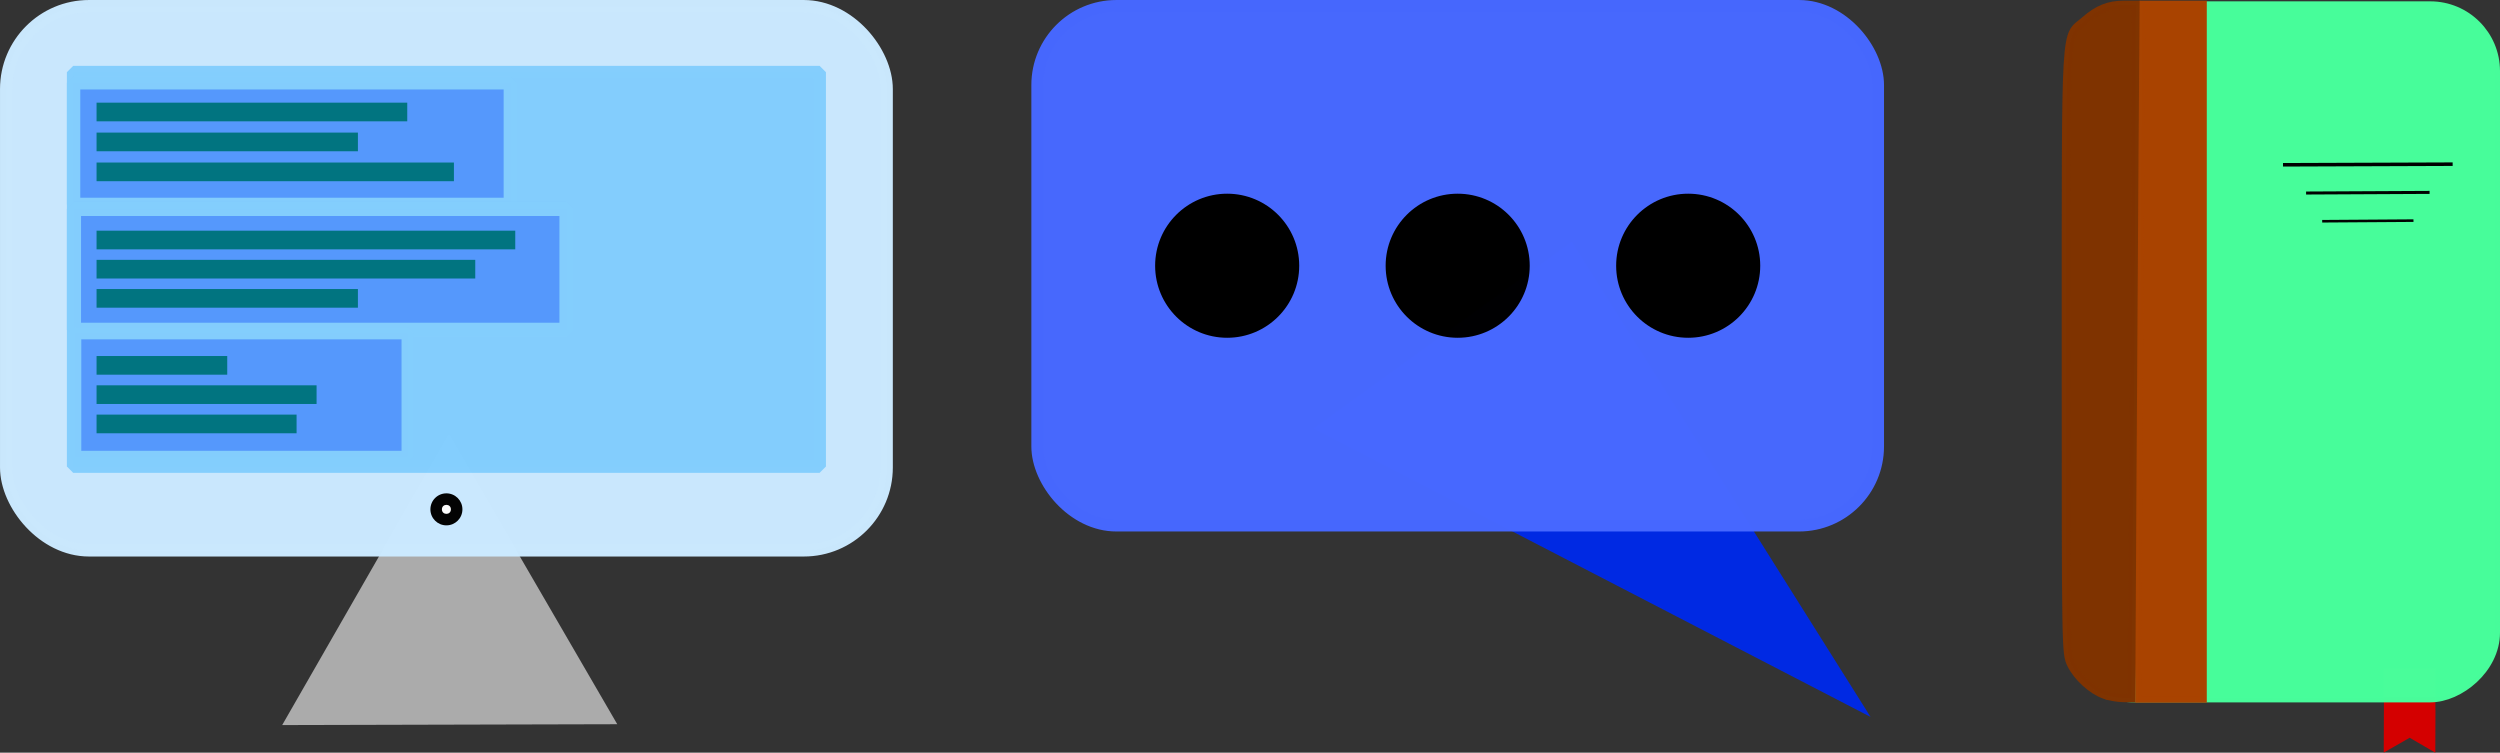 <?xml version="1.0" encoding="UTF-8" standalone="no"?>
<!-- Created with Inkscape (http://www.inkscape.org/) -->

<svg
   xmlns:dc="http://purl.org/dc/elements/1.1/"
   xmlns:cc="http://creativecommons.org/ns#"
   xmlns:rdf="http://www.w3.org/1999/02/22-rdf-syntax-ns#"
   xmlns:svg="http://www.w3.org/2000/svg"
   xmlns="http://www.w3.org/2000/svg"
   xmlns:sodipodi="http://sodipodi.sourceforge.net/DTD/sodipodi-0.dtd"
   xmlns:inkscape="http://www.inkscape.org/namespaces/inkscape"
   width="175.383mm"
   height="52.803mm"
   viewBox="0 0 175.383 52.803"
   version="1.1"
   id="svg821"
   style="enable-background:new"
   inkscape:version="0.92.4 (5da689c313, 2019-01-14)"
   sodipodi:docname="header.svg">
  <rect x="0" y="0" width="175.383" height="52.803" fill="#333333" stroke="none"/>
  <defs
     id="defs815">
    <marker
       inkscape:stockid="Arrow1Lstart"
       orient="auto"
       refY="0"
       refX="0"
       id="Arrow1Lstart"
       style="overflow:visible"
       inkscape:isstock="true">
      <path
         id="path1370"
         d="M 0,0 5,-5 -12.5,0 5,5 Z"
         style="fill-rule:evenodd;stroke:#000000;stroke-width:1pt"
         transform="matrix(0.8,0,0,0.8,10,0)"
         inkscape:connector-curvature="0" />
    </marker>
  </defs>
  <sodipodi:namedview
     id="base"
     pagecolor="#ffffff"
     bordercolor="#666666"
     borderopacity="1.0"
     inkscape:pageopacity="0.0"
     inkscape:pageshadow="2"
     inkscape:zoom="1"
     inkscape:cx="308.38438"
     inkscape:cy="134.13217"
     inkscape:document-units="mm"
     inkscape:current-layer="layer2"
     showgrid="false"
     inkscape:window-width="1366"
     inkscape:window-height="705"
     inkscape:window-x="-8"
     inkscape:window-y="-8"
     inkscape:window-maximized="1"
     fit-margin-top="0"
     fit-margin-left="0"
     fit-margin-right="0"
     fit-margin-bottom="0" />
  <g
     inkscape:groupmode="layer"
     id="layer3"
     inkscape:label="Layer 3"
     style="display:inline"
     transform="translate(-31.673,-16.559)">
    <path
       style="display:inline;opacity:1;fill:#d40000;fill-opacity:1;fill-rule:nonzero;stroke:#d40000;stroke-width:0.233;stroke-linecap:square;stroke-linejoin:miter;stroke-miterlimit:4;stroke-dasharray:none;stroke-dashoffset:0;stroke-opacity:1"
       d="m 199.027,63.579 v 2.968 l -0.01,2.607 1.702,-0.974 1.682,0.979 0.005,-1.127 v -0.046 l 0.006,-1.434 -0.006,0.003 v -2.976 z"
       id="path6327"
       inkscape:connector-curvature="0" />
  </g>
  <g
     inkscape:label="Layer 1"
     inkscape:groupmode="layer"
     id="layer1"
     transform="translate(-31.673,-213.559)"
     style="display:inline">
    <path
       sodipodi:type="star"
       style="display:inline;opacity:1;fill:#ababab;fill-opacity:1;fill-rule:nonzero;stroke:#ababab;stroke-width:0.504;stroke-linecap:square;stroke-linejoin:miter;stroke-miterlimit:4;stroke-dasharray:none;stroke-opacity:1"
       id="path2166"
       sodipodi:sides="3"
       sodipodi:cx="63.205463"
       sodipodi:cy="257.60947"
       sodipodi:r1="13.067992"
       sodipodi:r2="10.983723"
       sodipodi:arg1="0.52102643"
       sodipodi:arg2="1.5682239"
       inkscape:flatsided="true"
       inkscape:rounded="-1.8388069e-16"
       inkscape:randomized="0"
       d="m 74.539,264.114 -22.634,0.058 11.267,-19.631 z"
       inkscape:transform-center-x="0.3786647"
       inkscape:transform-center-y="-0.77091648" />
    <path
       sodipodi:type="star"
       style="display:inline;opacity:1;fill:#0029e3;fill-opacity:1;fill-rule:nonzero;stroke:#0029e3;stroke-width:0.865;stroke-linecap:square;stroke-linejoin:miter;stroke-miterlimit:4;stroke-dasharray:none;stroke-opacity:1"
       id="path2166-9"
       sodipodi:sides="3"
       sodipodi:cx="131.13168"
       sodipodi:cy="266.51489"
       sodipodi:r1="13.067994"
       sodipodi:r2="10.983723"
       sodipodi:arg1="0.52102643"
       sodipodi:arg2="1.5682239"
       inkscape:flatsided="true"
       inkscape:rounded="-1.8388069e-16"
       inkscape:randomized="1.827"
       d="M 136.589,262.575 97.588,258.896 137.246,240.347 Z"
       inkscape:transform-center-x="-1.8306973"
       inkscape:transform-center-y="-5.7833798"
       transform="matrix(-0.582,-0.757,0.757,-0.582,22.551,487.339)" />
  </g>
  <g
     inkscape:groupmode="layer"
     id="layer2"
     inkscape:label="Layer 2"
     style="display:inline;opacity:0.99"
     transform="translate(-31.673,-16.559)">
    <rect
       style="display:inline;opacity:1;fill:#cbe9ff;fill-opacity:1;fill-rule:nonzero;stroke:#cbe9ff;stroke-width:0.865;stroke-linecap:square;stroke-linejoin:round;stroke-miterlimit:4;stroke-dasharray:none;stroke-opacity:0.992"
       id="rect1368"
       width="61.769"
       height="38.176"
       x="32.106"
       y="16.992"
       ry="5.813" />
    <rect
       style="opacity:1;fill:#83ceff;fill-opacity:0.992;fill-rule:nonzero;stroke:#84cfff;stroke-width:0.889;stroke-linecap:square;stroke-linejoin:miter;stroke-miterlimit:0;stroke-dasharray:none;stroke-opacity:0.992"
       id="rect2238"
       width="52.361"
       height="27.665"
       x="36.81"
       y="21.622" />
    <rect
       style="opacity:1;fill:#5698fe;fill-opacity:0.992;fill-rule:nonzero;stroke:#84cfff;stroke-width:0.938;stroke-linecap:square;stroke-linejoin:miter;stroke-miterlimit:0;stroke-dasharray:none;stroke-dashoffset:0;stroke-opacity:0.992"
       id="rect5963"
       width="30.64"
       height="8.533"
       x="36.835"
       y="22.368" />
    <rect
       style="display:inline;opacity:1;fill:#5698fe;fill-opacity:0.992;fill-rule:nonzero;stroke:#84cfff;stroke-width:0.993;stroke-linecap:square;stroke-linejoin:miter;stroke-miterlimit:0;stroke-dasharray:none;stroke-dashoffset:0;stroke-opacity:0.992"
       id="rect5963-2"
       width="34.554"
       height="8.478"
       x="36.862"
       y="31.217" />
    <rect
       style="display:inline;opacity:1;fill:#5698fe;fill-opacity:0.992;fill-rule:nonzero;stroke:#84cfff;stroke-width:0.823;stroke-linecap:square;stroke-linejoin:miter;stroke-miterlimit:0;stroke-dasharray:none;stroke-dashoffset:0;stroke-opacity:0.992"
       id="rect5963-20"
       width="23.291"
       height="8.644"
       x="36.963"
       y="39.954" />
    <rect
       style="opacity:1;fill:#017580;fill-opacity:0.992;fill-rule:nonzero;stroke:none;stroke-width:0.943;stroke-linecap:square;stroke-linejoin:miter;stroke-miterlimit:0;stroke-dasharray:none;stroke-dashoffset:0;stroke-opacity:0.992"
       id="rect6018"
       width="21.796"
       height="1.31"
       x="38.447"
       y="23.761" />
    <rect
       style="display:inline;opacity:1;fill:#017580;fill-opacity:0.992;fill-rule:nonzero;stroke:none;stroke-width:0.865;stroke-linecap:square;stroke-linejoin:miter;stroke-miterlimit:0;stroke-dasharray:none;stroke-dashoffset:0;stroke-opacity:0.992"
       id="rect6018-1"
       width="18.335"
       height="1.31"
       x="38.447"
       y="25.861" />
    <rect
       style="display:inline;opacity:1;fill:#017580;fill-opacity:0.992;fill-rule:nonzero;stroke:none;stroke-width:1.011;stroke-linecap:square;stroke-linejoin:miter;stroke-miterlimit:0;stroke-dasharray:none;stroke-dashoffset:0;stroke-opacity:0.992"
       id="rect6018-7"
       width="25.07"
       height="1.31"
       x="38.447"
       y="27.961" />
    <rect
       style="display:inline;opacity:1;fill:#017580;fill-opacity:0.992;fill-rule:nonzero;stroke:none;stroke-width:1.095;stroke-linecap:square;stroke-linejoin:miter;stroke-miterlimit:0;stroke-dasharray:none;stroke-dashoffset:0;stroke-opacity:0.992"
       id="rect6018-6"
       width="29.373"
       height="1.31"
       x="38.447"
       y="32.742" />
    <rect
       style="display:inline;opacity:1;fill:#017580;fill-opacity:0.992;fill-rule:nonzero;stroke:none;stroke-width:1.041;stroke-linecap:square;stroke-linejoin:miter;stroke-miterlimit:0;stroke-dasharray:none;stroke-dashoffset:0;stroke-opacity:0.992"
       id="rect6018-2"
       width="26.567"
       height="1.31"
       x="38.447"
       y="34.788" />
    <rect
       style="display:inline;opacity:1;fill:#017580;fill-opacity:0.992;fill-rule:nonzero;stroke:none;stroke-width:0.865;stroke-linecap:square;stroke-linejoin:miter;stroke-miterlimit:0;stroke-dasharray:none;stroke-dashoffset:0;stroke-opacity:0.992"
       id="rect6018-8"
       width="18.335"
       height="1.31"
       x="38.447"
       y="36.835" />
    <rect
       style="display:inline;opacity:1;fill:#017580;fill-opacity:0.992;fill-rule:nonzero;stroke:none;stroke-width:0.612;stroke-linecap:square;stroke-linejoin:miter;stroke-miterlimit:0;stroke-dasharray:none;stroke-dashoffset:0;stroke-opacity:0.992"
       id="rect6018-3"
       width="9.167"
       height="1.31"
       x="38.447"
       y="41.535" />
    <rect
       style="display:inline;opacity:1;fill:#017580;fill-opacity:0.992;fill-rule:nonzero;stroke:none;stroke-width:0.794;stroke-linecap:square;stroke-linejoin:miter;stroke-miterlimit:0;stroke-dasharray:none;stroke-dashoffset:0;stroke-opacity:0.992"
       id="rect6018-15"
       width="15.435"
       height="1.31"
       x="38.447"
       y="43.59" />
    <rect
       style="display:inline;opacity:1;fill:#017580;fill-opacity:0.992;fill-rule:nonzero;stroke:none;stroke-width:0.757;stroke-linecap:square;stroke-linejoin:miter;stroke-miterlimit:0;stroke-dasharray:none;stroke-dashoffset:0;stroke-opacity:0.992"
       id="rect6018-9"
       width="14.032"
       height="1.31"
       x="38.447"
       y="45.645" />
    <circle
       style="opacity:1;fill:#000000;fill-opacity:0.992;fill-rule:nonzero;stroke:none;stroke-width:0.865;stroke-linecap:square;stroke-linejoin:miter;stroke-miterlimit:0;stroke-dasharray:none;stroke-dashoffset:0;stroke-opacity:0.992"
       id="path6083"
       cx="62.99"
       cy="52.292"
       r="1.123" />
    <circle
       style="opacity:1;fill:#ffffff;fill-opacity:0.992;fill-rule:nonzero;stroke:none;stroke-width:0.865;stroke-linecap:square;stroke-linejoin:miter;stroke-miterlimit:0;stroke-dasharray:none;stroke-dashoffset:0;stroke-opacity:0.992"
       id="path6087"
       cx="62.99"
       cy="52.292"
       r="0.316" />
    <rect
       style="display:inline;opacity:1;fill:#4869ff;fill-opacity:1;fill-rule:nonzero;stroke:#4768ff;stroke-width:0.826;stroke-linecap:square;stroke-linejoin:round;stroke-miterlimit:4;stroke-dasharray:none;stroke-opacity:1"
       id="rect1368-0"
       width="58.99"
       height="36.458"
       x="104.439"
       y="16.973"
       ry="5.552" />
    <circle
       style="opacity:1;fill:#000000;fill-opacity:1;fill-rule:nonzero;stroke:none;stroke-width:0.668;stroke-linecap:square;stroke-linejoin:miter;stroke-miterlimit:4;stroke-dasharray:none;stroke-dashoffset:0;stroke-opacity:0.992"
       id="path6171"
       cx="133.934"
       cy="35.201"
       r="5.054" />
    <circle
       style="display:inline;opacity:1;fill:#000000;fill-opacity:1;fill-rule:nonzero;stroke:none;stroke-width:0.668;stroke-linecap:square;stroke-linejoin:miter;stroke-miterlimit:4;stroke-dasharray:none;stroke-dashoffset:0;stroke-opacity:0.992"
       id="path6171-4"
       cx="150.105"
       cy="35.201"
       r="5.054" />
    <circle
       style="display:inline;opacity:1;fill:#000000;fill-opacity:1;fill-rule:nonzero;stroke:none;stroke-width:0.668;stroke-linecap:square;stroke-linejoin:miter;stroke-miterlimit:4;stroke-dasharray:none;stroke-dashoffset:0;stroke-opacity:0.992"
       id="path6171-3"
       cx="117.763"
       cy="35.201"
       r="5.054" />
    <rect
       style="display:inline;opacity:1;fill:#48ff9b;fill-opacity:1;fill-rule:nonzero;stroke:#48ff9b;stroke-width:0.678;stroke-linecap:square;stroke-linejoin:round;stroke-miterlimit:4;stroke-dasharray:none;stroke-opacity:0.992"
       id="rect1368-0-2"
       width="48.502"
       height="29.906"
       x="16.992"
       y="-206.717"
       ry="4.554"
       transform="rotate(90)" />
    <path
       style="opacity:1;fill:#803300;fill-opacity:1;fill-rule:nonzero;stroke:#803300;stroke-width:0.585;stroke-linecap:square;stroke-linejoin:miter;stroke-miterlimit:4;stroke-dasharray:none;stroke-dashoffset:0;stroke-opacity:0.992"
       d="m 179.307,65.294 c -0.89,-0.322 -1.905,-1.249 -2.332,-2.131 -0.376,-0.777 -0.376,-0.789 -0.373,-21.956 0.005,-23.796 -0.102,-21.947 1.342,-23.215 0.893,-0.783 1.664,-1.094 2.719,-1.094 l 0.856,-5.1e-5 -0.037,11.042 c -0.02,6.073 -0.09,17.017 -0.156,24.32 l -0.119,13.278 -0.649,-0.014 c -0.357,-0.007 -0.92,-0.112 -1.251,-0.231 z"
       id="path6259"
       inkscape:connector-curvature="0" />
    <path
       style="opacity:1;fill:#aa4400;fill-opacity:1;fill-rule:nonzero;stroke:#aa4400;stroke-width:0.41;stroke-linecap:square;stroke-linejoin:miter;stroke-miterlimit:4;stroke-dasharray:none;stroke-dashoffset:0;stroke-opacity:0.992"
       d="m 181.751,51.667 c 0.042,-7.693 0.111,-18.684 0.153,-24.423 l 0.076,-10.435 h 2.151 2.151 v 24.423 24.423 h -2.304 -2.304 z"
       id="path6278"
       inkscape:connector-curvature="0" />
    <path
       style="fill:none;stroke:#000000;stroke-width:0.248px;stroke-linecap:butt;stroke-linejoin:miter;stroke-opacity:1"
       d="m 191.833,28.12 11.901,-0.044"
       id="path6280"
       inkscape:connector-curvature="0" />
    <path
       style="display:inline;opacity:0.99;fill:none;stroke:#000000;stroke-width:0.211px;stroke-linecap:butt;stroke-linejoin:miter;stroke-opacity:1"
       d="m 193.452,30.1 8.664,-0.044"
       id="path6280-0"
       inkscape:connector-curvature="0" />
    <path
       style="display:inline;opacity:0.99;fill:none;stroke:#000000;stroke-width:0.182px;stroke-linecap:butt;stroke-linejoin:miter;stroke-opacity:1"
       d="m 194.582,32.08 6.404,-0.044"
       id="path6280-0-1"
       inkscape:connector-curvature="0" />
  </g>
</svg>
